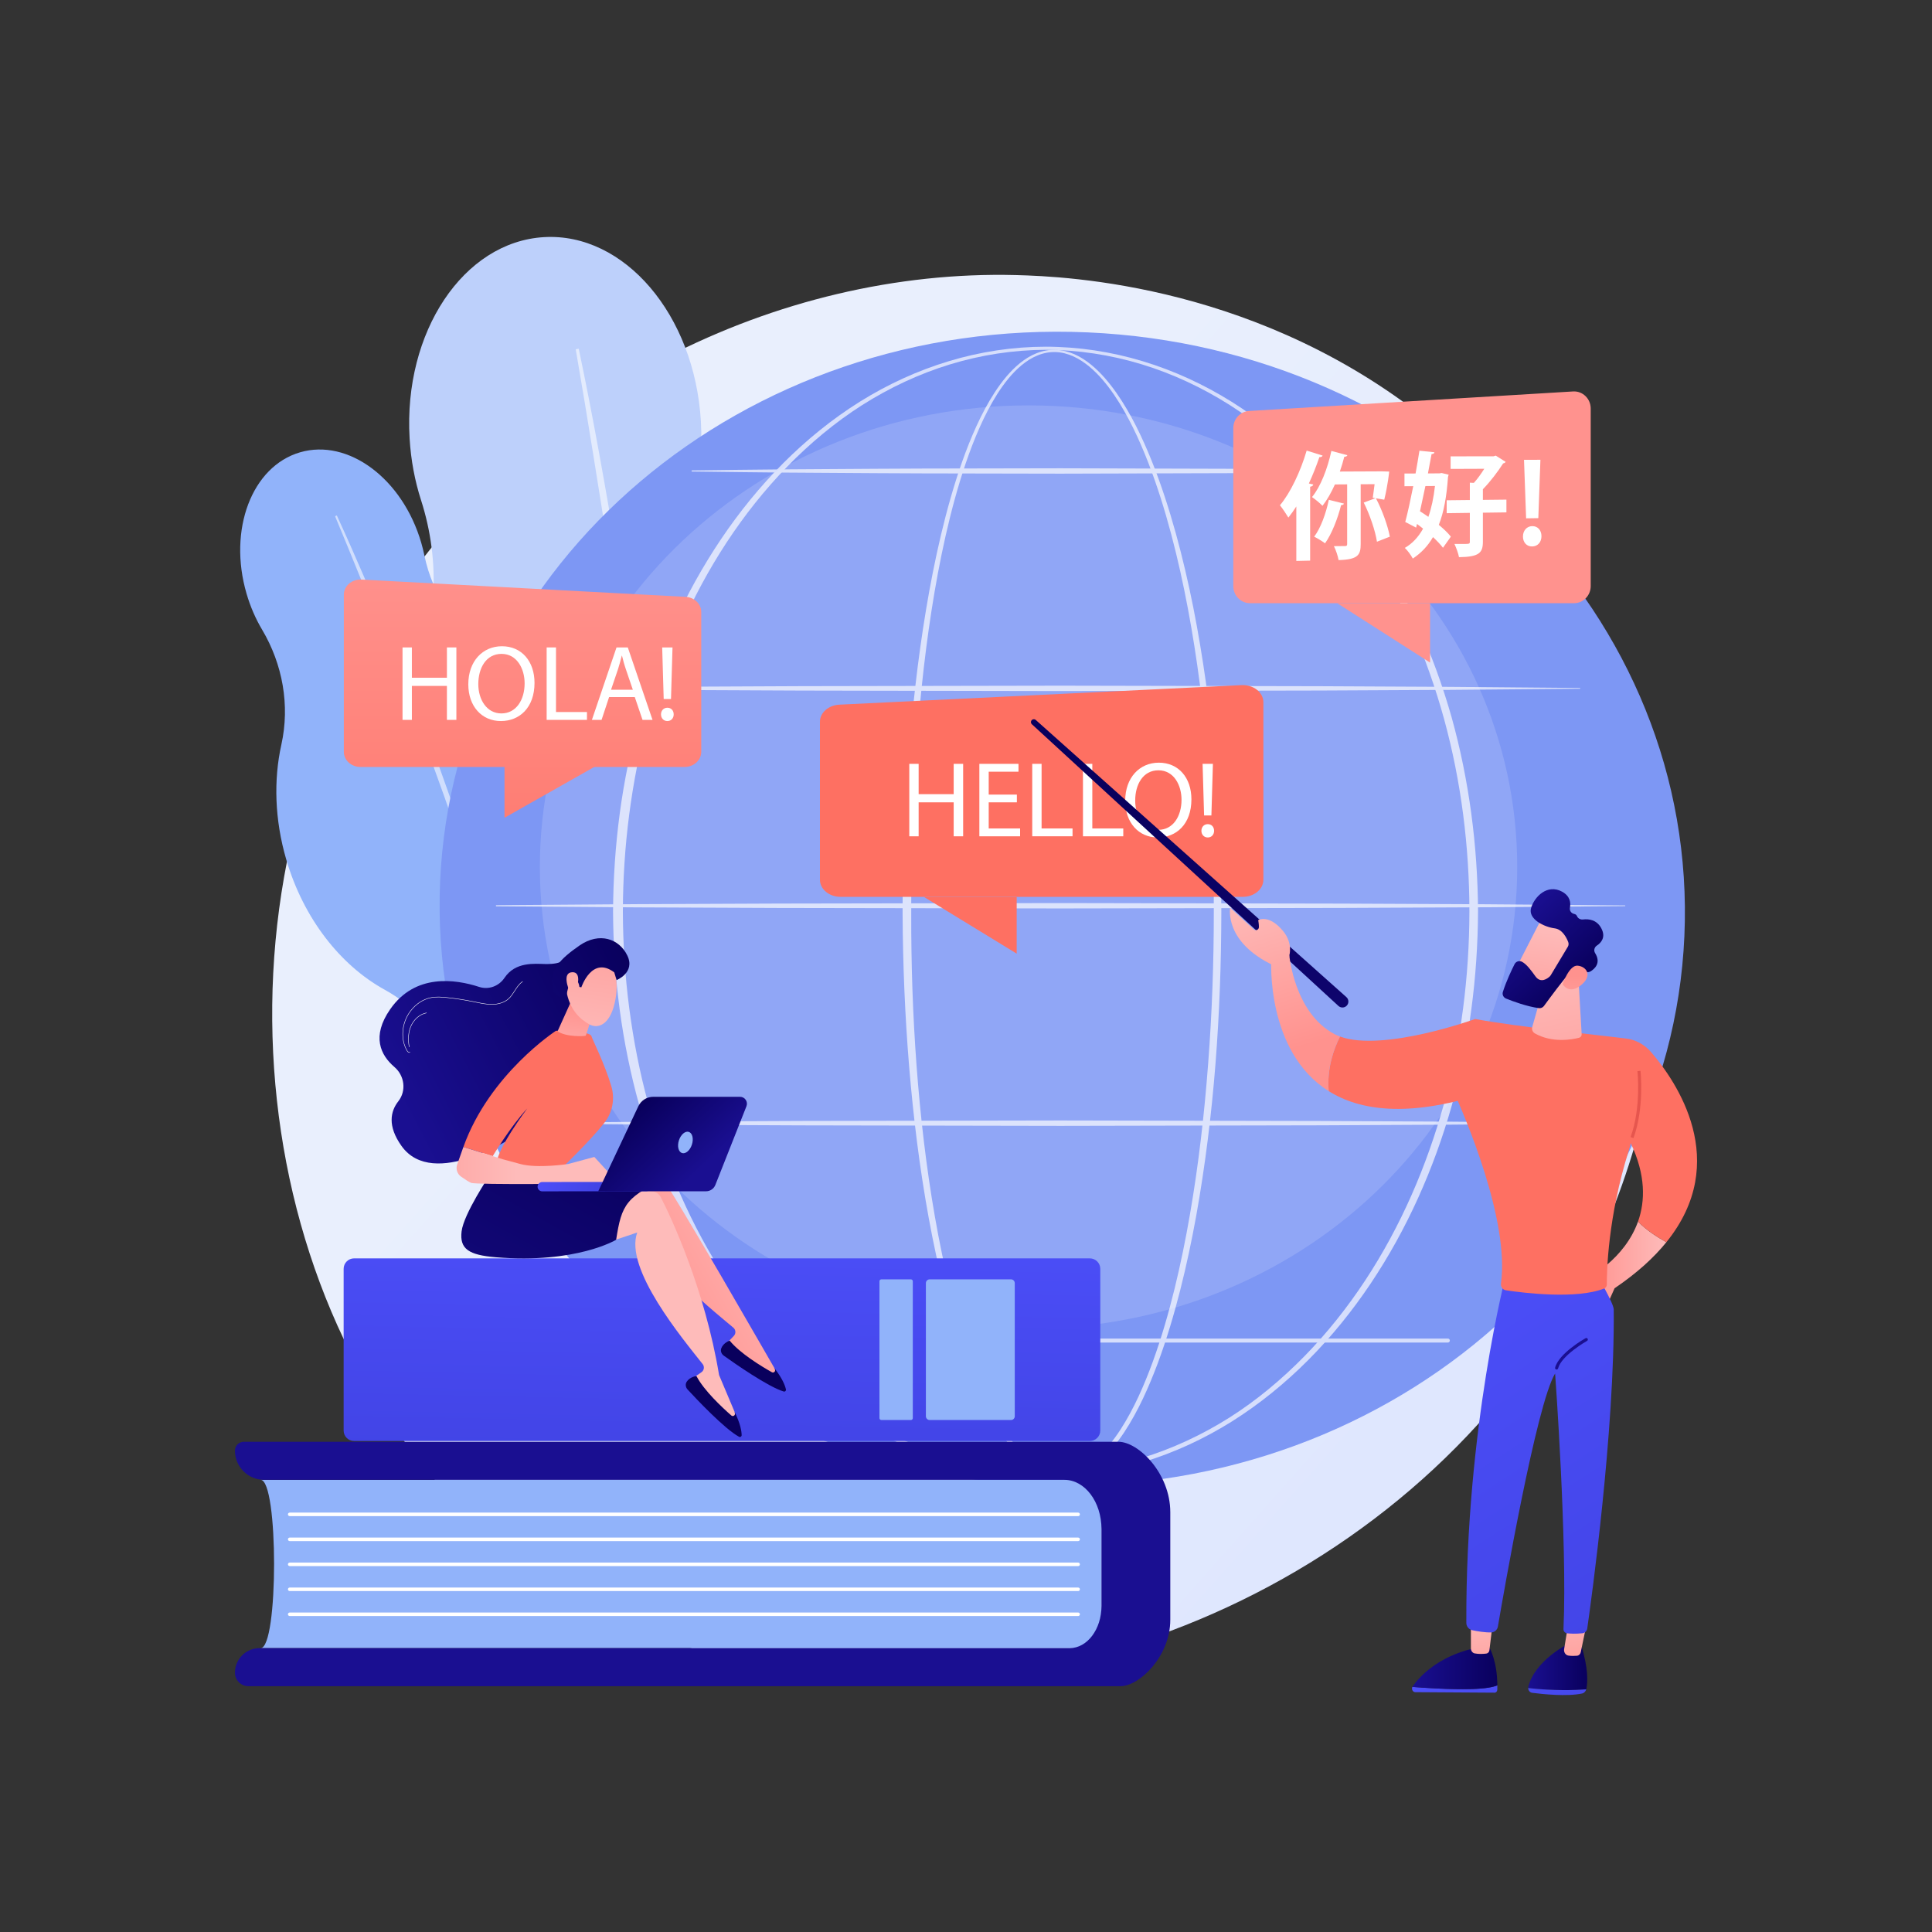 <svg version="1.2" xmlns="http://www.w3.org/2000/svg" viewBox="0 0 3710 3710" width="3710" height="3710">
	<rect x="0" y="0" width="3710" height="3710" fill="#333333" stroke="none"/>
	<defs>
		<linearGradient id="g1" x2="1" gradientUnits="userSpaceOnUse" gradientTransform="matrix(-2007.744,-1756.775,1874.825,-2142.659,3426.279,3264.047)">
			<stop offset="0" stop-color="#dae3fe"/>
			<stop offset="1" stop-color="#e9effd"/>
		</linearGradient>
		<linearGradient id="g2" x2="1" gradientUnits="userSpaceOnUse" gradientTransform="matrix(-709.121,1161.607,-1561.901,-953.486,2678.101,787.521)">
			<stop offset="0" stop-color="#09005d"/>
			<stop offset="1" stop-color="#1a0f91"/>
		</linearGradient>
		<linearGradient id="g3" x2="1" gradientUnits="userSpaceOnUse" gradientTransform="matrix(-17.116,693.214,-2625.785,-64.833,1396.243,2191.934)">
			<stop offset="0" stop-color="#4f52ff"/>
			<stop offset="1" stop-color="#4042e2"/>
		</linearGradient>
		<linearGradient id="g4" x2="1" gradientUnits="userSpaceOnUse" gradientTransform="matrix(-451.101,233.012,-176.958,-342.583,1209.364,1876.295)">
			<stop offset="0" stop-color="#09005d"/>
			<stop offset="1" stop-color="#1a0f91"/>
		</linearGradient>
		<linearGradient id="g5" x2="1" gradientUnits="userSpaceOnUse" gradientTransform="matrix(-309.168,176.468,-447.389,-783.813,1534.297,2339.856)">
			<stop offset="0" stop-color="#febbba"/>
			<stop offset="1" stop-color="#ff928e"/>
		</linearGradient>
		<linearGradient id="g6" x2="1" gradientUnits="userSpaceOnUse" gradientTransform="matrix(37.756,1576.261,-1934.571,46.338,1486.852,4300.975)">
			<stop offset="0" stop-color="#09005d"/>
			<stop offset="1" stop-color="#1a0f91"/>
		</linearGradient>
		<linearGradient id="g7" x2="1" gradientUnits="userSpaceOnUse" gradientTransform="matrix(1057.822,-662.213,1688.571,2697.331,1504.389,2383.865)">
			<stop offset="0" stop-color="#febbba"/>
			<stop offset="1" stop-color="#ff928e"/>
		</linearGradient>
		<linearGradient id="g8" x2="1" gradientUnits="userSpaceOnUse" gradientTransform="matrix(-282.08,1551.247,-1903.968,-346.219,-783.939,14555.554)">
			<stop offset="0" stop-color="#09005d"/>
			<stop offset="1" stop-color="#1a0f91"/>
		</linearGradient>
		<linearGradient id="g9" x2="1" gradientUnits="userSpaceOnUse" gradientTransform="matrix(-380.809,688.383,-679.545,-375.919,1175.005,2147.204)">
			<stop offset="0" stop-color="#09005d"/>
			<stop offset="1" stop-color="#1a0f91"/>
		</linearGradient>
		<linearGradient id="g10" x2="1" gradientUnits="userSpaceOnUse" gradientTransform="matrix(-440.645,476.1,-296.196,-274.138,1783.774,1336.534)">
			<stop offset="0" stop-color="#ff928e"/>
			<stop offset="1" stop-color="#fe7062"/>
		</linearGradient>
		<linearGradient id="g11" x2="1" gradientUnits="userSpaceOnUse" gradientTransform="matrix(21.006,-134.787,102.108,15.913,1089.759,2066.287)">
			<stop offset="0" stop-color="#febbba"/>
			<stop offset="1" stop-color="#ff928e"/>
		</linearGradient>
		<linearGradient id="g12" x2="1" gradientUnits="userSpaceOnUse" gradientTransform="matrix(-307.978,0,0,-71.133,992.8,2238.137)">
			<stop offset="0" stop-color="#febbba"/>
			<stop offset="1" stop-color="#ff928e"/>
		</linearGradient>
		<linearGradient id="g13" x2="1" gradientUnits="userSpaceOnUse" gradientTransform="matrix(158.738,52.063,-20.154,61.449,1006.922,2234.58)">
			<stop offset="0" stop-color="#4f52ff"/>
			<stop offset="1" stop-color="#4042e2"/>
		</linearGradient>
		<linearGradient id="g14" x2="1" gradientUnits="userSpaceOnUse" gradientTransform="matrix(114.316,120.825,-183.243,173.371,1224.98,2130.5)">
			<stop offset="0" stop-color="#09005d"/>
			<stop offset="1" stop-color="#1a0f91"/>
		</linearGradient>
		<linearGradient id="g15" x2="1" gradientUnits="userSpaceOnUse" gradientTransform="matrix(48.617,-320.671,240.626,36.482,1119.012,2008.482)">
			<stop offset="0" stop-color="#febbba"/>
			<stop offset="1" stop-color="#ff928e"/>
		</linearGradient>
		<linearGradient id="g16" x2="1" gradientUnits="userSpaceOnUse" gradientTransform="matrix(-471.181,243.384,-143.566,-277.937,1206.533,1818.468)">
			<stop offset="0" stop-color="#09005d"/>
			<stop offset="1" stop-color="#1a0f91"/>
		</linearGradient>
		<linearGradient id="g17" x2="1" gradientUnits="userSpaceOnUse" gradientTransform="matrix(48.617,-320.664,180.288,27.334,1080.657,2002.666)">
			<stop offset="0" stop-color="#febbba"/>
			<stop offset="1" stop-color="#ff928e"/>
		</linearGradient>
		<linearGradient id="g18" x2="1" gradientUnits="userSpaceOnUse" gradientTransform="matrix(148.576,-712.492,1145.5,238.871,514.917,8660.718)">
			<stop offset="0" stop-color="#ff928e"/>
			<stop offset="1" stop-color="#fe7062"/>
		</linearGradient>
		<linearGradient id="g19" x2="1" gradientUnits="userSpaceOnUse" gradientTransform="matrix(148.577,-712.495,1314.079,274.025,431.512,8643.314)">
			<stop offset="0" stop-color="#ff928e"/>
			<stop offset="1" stop-color="#fe7062"/>
		</linearGradient>
		<linearGradient id="g20" x2="1" gradientUnits="userSpaceOnUse" gradientTransform="matrix(-472.744,891.461,-1024.525,-543.308,-3379.729,12459.996)">
			<stop offset="0" stop-color="#ff928e"/>
			<stop offset="1" stop-color="#fe7062"/>
		</linearGradient>
		<linearGradient id="g21" x2="1" gradientUnits="userSpaceOnUse" gradientTransform="matrix(-472.747,891.468,-1866.72,-989.926,-3322.109,12490.598)">
			<stop offset="0" stop-color="#ff928e"/>
			<stop offset="1" stop-color="#fe7062"/>
		</linearGradient>
		<linearGradient id="g22" x2="1" gradientUnits="userSpaceOnUse" gradientTransform="matrix(0,830.68,-1584.164,0,1003.431,1069.899)">
			<stop offset="0" stop-color="#ff928e"/>
			<stop offset="1" stop-color="#fe7062"/>
		</linearGradient>
		<linearGradient id="g23" x2="1" gradientUnits="userSpaceOnUse" gradientTransform="matrix(0,830.682,-1467.593,0,1057.754,1069.899)">
			<stop offset="0" stop-color="#ff928e"/>
			<stop offset="1" stop-color="#fe7062"/>
		</linearGradient>
		<linearGradient id="g24" x2="1" gradientUnits="userSpaceOnUse" gradientTransform="matrix(736.001,1552.829,-663.025,314.257,2214.489,1506.597)">
			<stop offset="0" stop-color="#09005d"/>
			<stop offset="1" stop-color="#1a0f91"/>
		</linearGradient>
		<linearGradient id="g25" x2="1" gradientUnits="userSpaceOnUse" gradientTransform="matrix(-113.344,0,0,-88.675,3047.917,3201.195)">
			<stop offset="0" stop-color="#09005d"/>
			<stop offset="1" stop-color="#1a0f91"/>
		</linearGradient>
		<linearGradient id="g26" x2="1" gradientUnits="userSpaceOnUse" gradientTransform="matrix(412.35,323.778,-253.396,322.714,2764.165,3067.481)">
			<stop offset="0" stop-color="#4f52ff"/>
			<stop offset="1" stop-color="#4042e2"/>
		</linearGradient>
		<linearGradient id="g27" x2="1" gradientUnits="userSpaceOnUse" gradientTransform="matrix(-151.157,0,0,-155.808,3199.903,2423.523)">
			<stop offset="0" stop-color="#febbba"/>
			<stop offset="1" stop-color="#ff928e"/>
		</linearGradient>
		<linearGradient id="g28" x2="1" gradientUnits="userSpaceOnUse" gradientTransform="matrix(21.651,188.954,-151.74,17.387,3016.397,3072.157)">
			<stop offset="0" stop-color="#febbba"/>
			<stop offset="1" stop-color="#ff928e"/>
		</linearGradient>
		<linearGradient id="g29" x2="1" gradientUnits="userSpaceOnUse" gradientTransform="matrix(412.35,323.778,-265.137,337.667,2690.914,3160.77)">
			<stop offset="0" stop-color="#4f52ff"/>
			<stop offset="1" stop-color="#4042e2"/>
		</linearGradient>
		<linearGradient id="g30" x2="1" gradientUnits="userSpaceOnUse" gradientTransform="matrix(-163.158,0,0,-78.973,2875.324,3204.209)">
			<stop offset="0" stop-color="#09005d"/>
			<stop offset="1" stop-color="#1a0f91"/>
		</linearGradient>
		<linearGradient id="g31" x2="1" gradientUnits="userSpaceOnUse" gradientTransform="matrix(21.651,188.953,-127.164,14.571,2840.036,3092.365)">
			<stop offset="0" stop-color="#febbba"/>
			<stop offset="1" stop-color="#ff928e"/>
		</linearGradient>
		<linearGradient id="g32" x2="1" gradientUnits="userSpaceOnUse" gradientTransform="matrix(692.47,1074.523,-933.571,601.634,2582.788,2228.319)">
			<stop offset="0" stop-color="#4f52ff"/>
			<stop offset="1" stop-color="#4042e2"/>
		</linearGradient>
		<linearGradient id="g33" x2="1" gradientUnits="userSpaceOnUse" gradientTransform="matrix(1094.012,-678.692,794.782,1281.141,-20772.835,16936.615)">
			<stop offset="0" stop-color="#ff928e"/>
			<stop offset="1" stop-color="#fe7062"/>
		</linearGradient>
		<linearGradient id="g34" x2="1" gradientUnits="userSpaceOnUse" gradientTransform="matrix(88.818,383.821,-323.814,74.932,2968.214,1847.874)">
			<stop offset="0" stop-color="#febbba"/>
			<stop offset="1" stop-color="#ff928e"/>
		</linearGradient>
		<linearGradient id="g35" x2="1" gradientUnits="userSpaceOnUse" gradientTransform="matrix(-40.745,239.767,-196.844,-33.451,2982.265,1780.512)">
			<stop offset="0" stop-color="#febbba"/>
			<stop offset="1" stop-color="#ff928e"/>
		</linearGradient>
		<linearGradient id="g36" x2="1" gradientUnits="userSpaceOnUse" gradientTransform="matrix(-120.075,-127.555,166.002,-156.266,3025.11,1894.001)">
			<stop offset="0" stop-color="#09005d"/>
			<stop offset="1" stop-color="#1a0f91"/>
		</linearGradient>
		<linearGradient id="g37" x2="1" gradientUnits="userSpaceOnUse" gradientTransform="matrix(7.248,-168.37,172.114,7.409,3017.618,2042.22)">
			<stop offset="0" stop-color="#febbba"/>
			<stop offset="1" stop-color="#ff928e"/>
		</linearGradient>
		<linearGradient id="g38" x2="1" gradientUnits="userSpaceOnUse" gradientTransform="matrix(-1040.042,1249.401,-868.277,-722.782,3732.393,1410.262)">
			<stop offset="0" stop-color="#e1473d"/>
			<stop offset="1" stop-color="#e9605a"/>
		</linearGradient>
		<linearGradient id="g39" x2="1" gradientUnits="userSpaceOnUse" gradientTransform="matrix(70.908,734.408,-909.369,87.801,2909.704,1481.545)">
			<stop offset="0" stop-color="#09005d"/>
			<stop offset="1" stop-color="#1a0f91"/>
		</linearGradient>
		<linearGradient id="g40" x2="1" gradientUnits="userSpaceOnUse" gradientTransform="matrix(1094.014,-678.692,516.178,832.05,-20917.716,16703.082)">
			<stop offset="0" stop-color="#ff928e"/>
			<stop offset="1" stop-color="#fe7062"/>
		</linearGradient>
		<linearGradient id="g41" x2="1" gradientUnits="userSpaceOnUse" gradientTransform="matrix(89.444,292.307,-109.643,33.55,2433.699,1710.842)">
			<stop offset="0" stop-color="#febbba"/>
			<stop offset="1" stop-color="#ff928e"/>
		</linearGradient>
		<linearGradient id="g42" x2="1" gradientUnits="userSpaceOnUse" gradientTransform="matrix(89.444,292.307,-211.666,64.769,2398.873,1721.498)">
			<stop offset="0" stop-color="#febbba"/>
			<stop offset="1" stop-color="#ff928e"/>
		</linearGradient>
	</defs>
	<style>
		.s0 { fill: url(#g1) } 
		.s1 { fill: #bdd0fb } 
		.s2 { opacity: .57;fill: #ffffff } 
		.s3 { fill: #91b3fa } 
		.s4 { fill: #7d97f4 } 
		.s5 { opacity: .15;fill: #ffffff } 
		.s6 { fill: #ffffff } 
		.s7 { fill: url(#g2) } 
		.s8 { fill: url(#g3) } 
		.s9 { fill: url(#g4) } 
		.s10 { fill: url(#g5) } 
		.s11 { fill: url(#g6) } 
		.s12 { fill: url(#g7) } 
		.s13 { fill: url(#g8) } 
		.s14 { fill: url(#g9) } 
		.s15 { fill: url(#g10) } 
		.s16 { fill: url(#g11) } 
		.s17 { fill: url(#g12) } 
		.s18 { fill: url(#g13) } 
		.s19 { fill: url(#g14) } 
		.s20 { fill: url(#g15) } 
		.s21 { fill: url(#g16) } 
		.s22 { fill: url(#g17) } 
		.s23 { fill: url(#g18) } 
		.s24 { fill: url(#g19) } 
		.s25 { fill: url(#g20) } 
		.s26 { fill: url(#g21) } 
		.s27 { fill: url(#g22) } 
		.s28 { fill: url(#g23) } 
		.s29 { fill: url(#g24) } 
		.s30 { fill: url(#g25) } 
		.s31 { fill: url(#g26) } 
		.s32 { fill: url(#g27) } 
		.s33 { fill: url(#g28) } 
		.s34 { fill: url(#g29) } 
		.s35 { fill: url(#g30) } 
		.s36 { fill: url(#g31) } 
		.s37 { fill: url(#g32) } 
		.s38 { fill: url(#g33) } 
		.s39 { fill: url(#g34) } 
		.s40 { fill: url(#g35) } 
		.s41 { fill: url(#g36) } 
		.s42 { fill: url(#g37) } 
		.s43 { fill: url(#g38) } 
		.s44 { fill: url(#g39) } 
		.s45 { fill: url(#g40) } 
		.s46 { fill: url(#g41) } 
		.s47 { fill: url(#g42) } 
	</style>
	<g id="Illustration">
		<g>
			<path class="s0" d="m3085.07 2351.68c-259.48 610.97-950.68 953.24-1550.09 860.92-97.54-15.03-364.94-59.78-601.68-270.91-455.75-406.43-553.21-1211.22-185.57-1778.38 267.57-412.79 747.23-646.78 1202.99-635.08 98.18 2.52 474.41 18.06 805.06 290.71 48.57 40.04 155.68 135.2 252.22 286.17 226.69 354.49 246.17 848.39 77.07 1246.57z"/>
			<g>
				<path class="s1" d="m1647.16 1610.38c-10.01-169.92-74.7-319.86-170.27-422.75-85.43-91.97-133.02-213.32-130.25-338.7q0.44-19.77-0.74-40.02c-12.04-204.35-147.01-362.64-301.46-353.54-154.46 9.1-269.91 182.14-257.87 386.49 2.46 41.79 10.07 81.64 21.93 118.52 37.86 117.71 31.9 245.74-21.32 357.41-47.55 99.8-71.89 219.65-64.39 347.04 11.19 189.99 90.75 355.02 205.4 457.21 43.37 38.66 79.57 84.97 106.2 136.54 44.24 85.72 123.22 140.91 209.94 135.8 93.54-5.51 169.91-79.65 199.82-181.32 16.93-57.53 44.96-110.99 80.78-159.14 84.55-113.68 132.35-271.75 122.23-443.54z"/>
				<path class="s2" d="m1111.33 669.58c28.13 133.87 51.94 268.53 74.34 403.44 5.62 33.73 10.69 67.54 15.87 101.33l7.77 50.7 7.34 50.75c4.76 33.86 9.99 67.66 14.37 101.57l13.14 101.73c7.9 67.94 16.37 135.8 23.01 203.88 3.36 34.03 7.39 67.99 10.06 102.1l8.49 102.25c9.94 136.43 16.46 273.19 16.05 410l-5.9 0.04-3.59-102.37-0.84-25.59-1.48-25.57-3.06-51.12-2.96-51.11c-0.95-17.04-2.54-34.05-3.78-51.07-2.71-34.04-5.15-68.09-8.08-102.1-12.61-135.98-27.01-271.79-44.22-407.29-9.12-67.69-17.66-135.44-27.26-203.07l-7.05-50.73-7.48-50.68c-4.97-33.79-9.94-67.58-15.24-101.32-10.05-67.56-20.57-135.06-31.65-202.47-10.72-67.47-22.08-134.85-33.64-202.17z"/>
			</g>
			<g>
				<path class="s3" d="m1103.96 1488.49c-29.82-102.15-90.1-184.51-162.57-233.9-64.79-44.16-110.67-111.48-126.5-188.27q-2.49-12.11-6.04-24.28c-35.87-122.85-140.03-200.52-232.65-173.48-92.63 27.05-138.64 148.56-102.77 271.41 7.33 25.12 17.52 48.34 29.89 69.17 39.46 66.46 53.72 145.3 36.97 220.76-14.97 67.43-13.02 143.85 9.34 220.43 33.34 114.22 104.76 203.71 188.74 250.02 31.76 17.52 60.24 40.7 83.63 68.43 38.87 46.07 94.59 68.71 146.6 53.52 56.1-16.37 92.16-72.18 96.14-138.3 2.25-37.41 11.83-73.89 26.88-108.22 35.52-81.04 42.49-184.01 12.34-287.29z"/>
				<path class="s2" d="m646.78 989.78c35.81 77.66 69.1 156.41 101.56 235.5 8.13 19.77 15.94 39.67 23.81 59.54l11.8 29.81 11.55 29.91c7.63 19.97 15.53 39.83 22.93 59.89l22.2 60.16c14.29 40.3 28.92 80.47 42.47 121.04 6.8 20.26 13.99 40.4 20.38 60.81l19.44 61.12c25.11 81.76 48.18 164.19 67.04 247.61l-3.58 0.85-16.48-61.89-4.09-15.47-4.47-15.37-9-30.73-8.94-30.74c-2.97-10.25-6.31-20.39-9.44-30.59-6.4-20.36-12.64-40.77-19.17-61.09-26.66-81.11-54.39-161.86-83.79-242.03-15-39.98-29.65-80.08-44.93-119.95l-11.38-29.94-11.63-29.84c-7.74-19.9-15.48-39.79-23.42-59.61q-23.3-59.67-47.52-118.98c-15.94-39.62-32.26-79.1-48.7-118.51z"/>
			</g>
			<g>
				<path fill-rule="evenodd" class="s4" d="m3234.51 1797.55c-26.89 612.05-582.65 1083.32-1243.31 1054.29-660.65-29.03-1172.93-547.23-1146.03-1159.29 26.9-612.06 582.65-1083.32 1243.31-1054.29 660.65 29.03 1172.93 547.23 1146.03 1159.29z"/>
				<path fill-rule="evenodd" class="s5" d="m1975.1 2551.44c-518.93 0-938.39-396.25-938.39-886.48 0-490.22 419.46-886.47 938.39-886.47 518.93 0 938.38 396.25 938.38 886.47 0 490.23-419.45 886.48-938.38 886.48z"/>
				<g style="opacity: .68">
					<path class="s6" d="m2345.33 1750.25c-0.29 195.4-13.69 391.2-48.13 583.84-8.71 48.12-18.82 96.01-30.86 143.44-12.08 47.42-26.03 94.42-43.1 140.38-17.22 45.83-37.2 91.01-64.3 132.3-13.65 20.49-29.14 40.13-48.26 56.28-9.55 8.03-20.04 15.15-31.58 20.36-11.52 5.18-24.11 8.46-36.88 8.69-12.76 0.37-25.54-2.12-37.28-6.85-11.79-4.69-22.54-11.49-32.33-19.24-19.57-15.66-35.4-35.08-49.29-55.41-27.58-40.99-47.84-86.08-65.23-131.85-17.29-45.87-31.38-92.84-43.56-140.23-12.16-47.4-22.37-95.27-31.16-143.37-17.54-96.23-29.51-193.38-37.58-290.8-8.02-97.44-12.04-195.19-12.53-292.95-0.24-48.87 1.09-97.74 2.83-146.58q2.74-73.26 8.12-146.38c7.23-97.46 18.02-194.71 34.07-291.16 8.06-48.21 17.45-96.22 28.75-143.8 11.32-47.57 24.48-94.76 40.81-140.93 8.2-23.06 17.17-45.88 27.4-68.16 10.22-22.27 21.65-44.06 35.09-64.66 13.46-20.51 28.94-40.09 48.22-55.76 9.64-7.77 20.26-14.52 31.89-19.1 11.58-4.64 24.16-6.99 36.66-6.51 12.51 0.35 24.85 3.47 36.23 8.48 11.39 5.04 21.87 11.89 31.48 19.65 19.23 15.63 35.15 34.74 49.27 54.8 28.07 40.4 49.23 84.96 67.56 130.3 18.2 45.46 33.22 92.1 46.31 139.23 13.04 47.14 24.08 94.81 33.64 142.76 37.81 191.97 53.17 387.79 53.74 583.23zm-14.47 0c0.18-97.37-3.52-194.75-11.61-291.78-7.98-97.02-20.06-193.77-38.07-289.44-8.99-47.83-19.46-95.39-31.92-142.42-12.5-47.01-26.93-93.54-44.5-138.86-17.7-45.2-38.22-89.6-65.46-129.72-13.68-19.92-29.13-38.84-47.66-54.23-9.26-7.64-19.31-14.37-30.19-19.32-10.87-4.89-22.58-8.09-34.49-8.4-11.89-0.38-23.78 2.01-34.78 6.54-11.05 4.49-21.19 11.08-30.43 18.7-18.5 15.37-33.49 34.7-46.51 55.02-13 20.42-24.07 42.07-33.94 64.23-9.88 22.17-18.54 44.89-26.43 67.87-15.7 46.01-28.28 93.07-39.03 140.52-10.72 47.46-19.55 95.36-27.04 143.46-14.94 96.22-24.64 193.22-30.78 290.41-6.2 97.2-8.34 194.61-8.17 291.99-0.26 97.36 3 194.75 10.23 291.84 7.3 97.08 18.47 193.92 35.19 289.8 8.38 47.93 18.16 95.62 29.89 142.82 11.74 47.17 25.37 93.91 42.14 139.47 16.86 45.45 36.58 90.15 63.24 130.42 13.41 19.97 28.67 38.9 47.17 53.91 9.24 7.45 19.3 13.9 30.17 18.31 10.84 4.43 22.47 6.88 34.13 6.49 11.65-0.3 23.13-3.38 33.78-8.26 10.68-4.93 20.52-11.7 29.56-19.41 18.1-15.53 33.03-34.71 46.21-54.85 26.18-40.58 45.62-85.39 62.29-130.91 16.55-45.64 30.03-92.42 41.65-139.63 11.59-47.22 21.26-94.93 29.56-142.88 16.61-95.9 27.64-192.75 34.97-289.83 7.44-97.08 10.87-194.48 10.83-291.86z"/>
					<path class="s6" d="m2838.27 1750.25c-0.68 125.83-16.85 251.72-50.54 373.07-34.27 121.07-85.94 237.54-156.08 342.11-35.08 52.23-74.81 101.39-119.22 145.99-44.38 44.59-93.47 84.6-146.75 118.14-53.33 33.4-110.93 60.15-171.23 78.29-60.26 18.19-123.17 27.67-186.13 27.74-62.97-0.01-125.89-9.44-186.19-27.58-60.32-18.09-117.97-44.79-171.36-78.16-53.34-33.5-102.49-73.48-146.95-118.05-44.47-44.58-84.29-93.73-119.45-145.96-70.28-104.58-122.06-221.11-156.49-342.23-16.95-60.68-29.55-122.55-37.89-184.98-8.3-62.43-12.47-125.4-12.76-188.38 0.33-62.99 4.54-125.94 12.88-188.37 8.38-62.41 21.02-124.27 38.01-184.92 34.52-121.08 86.38-237.52 156.71-342 35.17-52.17 74.99-101.27 119.46-145.79 44.46-44.51 93.58-84.45 146.91-117.84 53.37-33.29 111-59.79 171.22-77.88 60.19-18.16 123.01-27.63 185.9-27.69 62.88 0.11 125.69 9.64 185.84 27.84 60.2 18.14 117.78 44.69 171.09 78.01 53.27 33.44 102.33 73.41 146.71 117.94 44.4 44.54 84.14 93.64 119.23 145.82 70.19 104.46 121.94 220.86 156.29 341.88 33.77 121.3 50.03 247.16 50.79 373zm-16.58 0c-0.18-124.41-15.68-248.95-48.51-369.04-33-119.9-82.7-235.66-151.12-339.76-34.19-52-73.03-101.01-116.52-145.56-43.51-44.48-91.57-84.73-144.14-118.18-52.62-33.26-109.45-60.03-169.04-78.14-59.56-18.12-121.74-27.65-184.04-27.86-62.3 0.26-124.47 9.84-184 28.01-59.56 18.16-116.34 44.98-168.91 78.28-52.5 33.49-100.49 73.77-143.93 118.27-43.42 44.57-82.17 93.59-116.29 145.59-68.27 104.09-117.87 219.79-150.71 339.64-16.36 59.99-28.21 121.16-36.24 182.79-8.04 61.63-12.01 123.79-12.15 185.96 0.18 62.17 4.19 124.32 12.27 185.95 8.07 61.61 19.96 122.77 36.37 182.73 32.92 119.8 82.6 235.43 150.92 339.41 34.13 51.95 72.89 100.91 116.3 145.43 43.44 44.43 91.4 84.67 143.89 118.05 52.56 33.21 109.32 59.84 168.78 77.99 59.42 18.2 121.48 27.82 183.7 28.13 62.22-0.25 124.3-9.82 183.75-27.96 59.49-18.1 116.3-44.69 168.91-77.87 52.55-33.35 100.58-73.55 144.09-117.97 43.49-44.49 82.33-93.45 116.53-145.39 68.47-104 118.25-219.68 151.34-339.53 32.9-120.05 48.48-244.57 48.75-368.97z"/>
					<path class="s6" d="m1039.84 1320.78l249.24-2.02 249.24-1.14 498.49-0.92 498.49 1.02 249.24 1.24 249.25 2.18c0.4 0 0.73 0.33 0.72 0.74 0 0.39-0.32 0.72-0.72 0.72l-249.25 2.17-249.24 1.25-498.49 1.01-498.49-0.92-249.24-1.14-249.24-2.01c-0.61-0.01-1.09-0.5-1.09-1.1 0.01-0.6 0.49-1.08 1.09-1.08z"/>
					<path class="s6" d="m1328.99 903.32c58.98-0.94 117.97-1.34 176.95-2.02l176.96-1.14c58.98-0.48 117.97-0.43 176.96-0.58l176.95-0.34 353.91 1.01 176.96 1.25c58.98 0.74 117.97 1.17 176.95 2.17 0.41 0.01 0.73 0.34 0.72 0.75 0 0.39-0.32 0.71-0.72 0.72-58.98 1-117.97 1.43-176.95 2.17l-176.96 1.25-353.91 1.01-176.95-0.34c-58.99-0.15-117.98-0.09-176.96-0.58l-176.96-1.14c-58.98-0.68-117.97-1.08-176.95-2.01-0.6-0.01-1.08-0.51-1.08-1.11 0.01-0.59 0.49-1.06 1.08-1.07z"/>
					<path class="s6" d="m953.22 1738.24l270.9-2.01 270.9-1.14 541.79-0.93 541.8 1.02 270.9 1.24 270.89 2.18c0.41 0 0.73 0.33 0.73 0.74 0 0.4-0.33 0.72-0.73 0.72l-270.89 2.17-270.9 1.25-541.8 1.01-541.79-0.92-270.9-1.14-270.9-2.01c-0.6-0.01-1.08-0.5-1.08-1.1 0-0.59 0.49-1.08 1.08-1.08z"/>
					<path class="s6" d="m1039.84 2155.7l249.24-2.01 249.24-1.14 498.49-0.92 498.49 1.01 249.24 1.25 249.25 2.17c0.4 0.01 0.73 0.34 0.72 0.74 0 0.4-0.32 0.72-0.72 0.72l-249.25 2.18-249.24 1.24-498.49 1.02-498.49-0.92-249.24-1.14-249.24-2.02c-0.61 0-1.09-0.49-1.09-1.1 0.01-0.59 0.49-1.07 1.09-1.08z"/>
					<path class="s6" d="m2780.3 2578.08h-1415.65c-2.11 0-3.82-1.71-3.82-3.82 0-2.11 1.71-3.82 3.82-3.82h1415.65c2.11 0 3.82 1.71 3.82 3.82 0 2.11-1.71 3.82-3.82 3.82z"/>
				</g>
			</g>
			<g>
				<g>
					<g>
						<path class="s3" d="m500.39 3164.89h1614.75v-323.19h-1614.75c34.56 0 34.56 323.19 0 323.19z"/>
						<path class="s7" d="m2115.14 3084.01v-147.91c0-52.14-31.91-94.4-71.27-94.4h-1536.67c-30.96 0-56.05-25.1-56.05-56.05 0-9.41 7.62-17.03 17.03-17.03h1679.46c38.51 0 99.66 60.55 99.66 135.25v206.57c0 70.43-59.36 127.53-95.67 127.53h-1674.62c-14.28 0-25.86-11.58-25.86-25.87 0-26.07 21.14-47.21 47.21-47.21h1555.72c33.72 0 61.06-36.21 61.06-80.88z"/>
					</g>
					<path class="s6" d="m2070.36 2911.39h-1514.05c-1.87 0-3.38-1.51-3.38-3.38 0-1.87 1.51-3.38 3.38-3.38h1514.05c1.86 0 3.37 1.51 3.37 3.38 0 1.87-1.51 3.38-3.37 3.38z"/>
					<path class="s6" d="m2070.36 2959.36h-1514.05c-1.87 0-3.38-1.51-3.38-3.38 0-1.87 1.51-3.38 3.38-3.38h1514.05c1.86 0 3.37 1.51 3.37 3.38 0 1.87-1.51 3.38-3.37 3.38z"/>
					<path class="s6" d="m2070.36 3007.33h-1514.05c-1.87 0-3.38-1.51-3.38-3.38 0-1.86 1.51-3.37 3.38-3.37h1514.05c1.86 0 3.37 1.51 3.37 3.37 0 1.87-1.51 3.38-3.37 3.38z"/>
					<path class="s6" d="m2070.36 3055.3h-1514.05c-1.87 0-3.38-1.51-3.38-3.38 0-1.86 1.51-3.37 3.38-3.37h1514.05c1.86 0 3.37 1.51 3.37 3.37 0 1.87-1.51 3.38-3.37 3.38z"/>
					<path class="s6" d="m2070.36 3103.27h-1514.05c-1.87 0-3.38-1.51-3.38-3.37 0-1.87 1.51-3.38 3.38-3.38h1514.05c1.86 0 3.37 1.51 3.37 3.38 0 1.86-1.51 3.37-3.37 3.37z"/>
				</g>
				<g>
					<path class="s8" d="m679.98 2767.15h1412.78c11.1 0 20.1-9 20.1-20.1v-310.53c0-11.1-9-20.1-20.1-20.1h-1412.78c-11.1 0-20.09 9-20.09 20.1v310.53c0 11.1 8.99 20.1 20.09 20.1z"/>
					<path class="s3" d="m1785.2 2726.84h156.21c4 0 7.24-3.24 7.24-7.24v-255.63c0-4-3.24-7.24-7.24-7.24h-156.21c-4 0-7.24 3.24-7.24 7.24v255.63c0 4 3.24 7.24 7.24 7.24z"/>
					<path class="s3" d="m1692.47 2726.84h56.71c2.03 0 3.67-1.64 3.67-3.67v-262.77c0-2.03-1.64-3.67-3.67-3.67h-56.7c-2.03 0-3.67 1.64-3.67 3.67v262.77c0 2.03 1.64 3.67 3.66 3.67z"/>
				</g>
			</g>
			<g>
				<path class="s9" d="m1082.46 1840.82c0 0-0.04 11.07-35.81 10.38-19.94-0.38-56.93-4.74-77.82 26.47-10.79 16.1-30.44 23.46-48.88 17.45-45.91-14.95-122.76-25.92-170.57 42.79-36.49 52.44-18.49 88.37 8 111.02 19.45 16.63 23.32 45.66 7.53 65.8-15.14 19.33-21.24 47.41 6.09 85.83 61.26 86.08 219.36-20.26 219.36-20.26l147.62-250.4z"/>
				<path class="s6" d="m786.05 2021.43c-1.84 0-3.68-1.72-4.87-3.78-13.1-22.54-10.29-54.01 6.85-76.52 10.26-13.49 24.11-22.61 39-25.67 10.57-2.18 21.36-1.31 31.51-0.23 17.13 1.81 34.37 4.49 51.22 7.96q2.08 0.42 4.15 0.86c9.84 2.06 20.02 4.2 30.18 4.23q0.1 0 0.2 0c12.94 0 24.26-3.75 31.9-10.56 4.76-4.26 8.33-9.84 11.78-15.24 4.23-6.62 8.61-13.46 15.23-17.88 0.19-0.13 0.45-0.08 0.58 0.12 0.13 0.19 0.08 0.45-0.11 0.58-6.47 4.32-10.8 11.09-14.99 17.64-3.48 5.44-7.08 11.08-11.93 15.4-7.79 6.96-19.31 10.78-32.46 10.78q-0.1 0-0.2 0c-10.25-0.03-20.47-2.17-30.35-4.24q-2.07-0.44-4.15-0.87c-16.83-3.46-34.03-6.14-51.14-7.95-10.08-1.06-20.8-1.92-31.25 0.22-14.69 3.03-28.37 12.04-38.5 25.36-16.93 22.25-19.72 53.33-6.79 75.59 0.96 1.65 3.08 4.15 5.1 3.12 0.2-0.11 0.46-0.03 0.56 0.18 0.11 0.2 0.03 0.46-0.17 0.56q-0.67 0.35-1.35 0.34z"/>
				<path class="s6" d="m785.84 2010.71c-0.2 0-0.38-0.14-0.42-0.34-2.81-14.89-1.65-28.78 3.33-40.15 5.85-13.33 17.37-23.12 30.07-25.57 0.24-0.04 0.45 0.11 0.5 0.34 0.04 0.23-0.11 0.45-0.34 0.49-12.43 2.4-23.72 12-29.45 25.08-4.92 11.21-6.05 24.93-3.28 39.65 0.05 0.23-0.11 0.45-0.33 0.5q-0.05 0-0.08 0z"/>
				<path class="s10" d="m1487.29 2627.54c-0.36-0.14-196.47-343.56-222.96-375.88-4.46-5.43-11.36-8.2-18.34-7.37l-54.74 6.52-64.3 139.11 107.13-62.39c-10.6 73.31 127.01 182.26 174.21 222.02 4.79 4.03 5.18 11.26 0.86 15.79l-18.85 19.72c30.94 31.36 66.64 51.49 106.92 60.81z"/>
				<path class="s11" d="m1401.2 2574.42c0 0-12.02 3.88-16.09 14.59-1.95 5.13 0.15 10.93 4.61 14.12 19.8 14.19 85.11 59.99 115.26 68.96 2.47 0.74 4.82-1.5 4.26-4.01-1.54-7.01-6.55-20.99-22.67-41.46l1.45 2.93c1.83 3.7-2.2 7.55-5.8 5.52-20.16-11.38-61.22-36.29-81.02-60.65z"/>
				<path class="s12" d="m1410.91 2711.83c-0.33-0.21-29.75-71.1-30.08-71.31-26.98-164.24-92.79-304.9-112.2-341.92-3.27-6.22-9.46-10.33-16.47-10.93l-54.92-4.69-91.13 123.22 117.54-39.42c-25.22 69.65 87.5 204.2 125.68 252.68 3.87 4.92 2.79 12.08-2.36 15.64l-22.44 15.5c23.95 36.97 54.83 63.91 92.4 81.18z"/>
				<path class="s13" d="m1337.35 2642.38c0 0-12.56 1.37-18.71 11.04-2.95 4.62-2.07 10.73 1.65 14.76 16.52 17.9 71.22 75.97 98.92 90.86 2.27 1.22 5.03-0.5 4.99-3.07-0.1-7.17-2.17-21.88-13.81-45.19l0.82 3.16c1.05 4-3.68 6.95-6.79 4.24-17.44-15.23-52.61-47.93-67.07-75.8z"/>
				<g>
					<path class="s14" d="m940.15 2257.03c0 0-49.69 73.9-53.76 107.61-4.08 33.71 13.74 45.37 65.74 49.67 154.75 12.79 231.04-33.59 231.04-33.59 10.58-67.5 18.12-84.67 106.53-121.37 0 0-111.83 8.88-134.33 0.15-22.51-8.74-215.22-2.47-215.22-2.47z"/>
				</g>
				<g>
					<path class="s15" d="m1074.52 2247.25c0 0 57.86-55.09 86.34-91.58 15.39-19.73 20.23-45.7 13.1-69.68-13-43.81-36.1-89.18-38.21-96.24-3.23-10.83-68.11-10.38-68.11-10.38 0 0-127.66 82.85-177.82 223.2l56.34 17.54c0 0 33.33-55.92 66.26-91.48 0 0-56.99 75.29-58.99 106.1z"/>
					<path class="s16" d="m1143.59 1929.25c-0.67 2.25-17.61 58.39-18.93 59.55-1.32 1.17-37.13 3.09-53.99-8.43l34.4-76.1z"/>
					<path class="s17" d="m1184.76 2268.99l-43.48-47.3-50.21 13.52c0 0-58.53 9.07-92.03 0-33.51-9.07-33.51-9.07-33.51-9.07l-75.7-23.57-11.89 33.6c-3.02 8.54 0.01 18.01 7.39 23.25 6.55 4.66 14.22 9.77 19.12 11.91 9.97 4.36 229.67 1.38 229.67 1.38z"/>
				</g>
				<g>
					<path class="s18" d="m1040.85 2287.71q0.23 0.01 0.46 0.01l199.96-0.22c4.95 0 8.95-4.01 8.94-8.96 0-4.94-4.03-9.03-8.96-8.94l-199.96 0.22c-4.94 0.01-8.95 4.02-8.94 8.96 0 4.79 3.77 8.7 8.5 8.93z"/>
					<path class="s19" d="m1421.03 2106.16h-166.53c-12.29 0-23.47 7.09-28.71 18.2l-76.99 163.24h206.96c7.92 0 15.03-4.83 17.94-12.2l59.7-151.06c3.45-8.73-2.98-18.18-12.37-18.18z"/>
					<path class="s3" d="m1303.71 2189.86c-3.61 11.21-0.94 22.1 5.95 24.32 6.9 2.22 15.42-5.07 19.03-16.28 3.61-11.22 0.94-22.1-5.96-24.32-6.9-2.22-15.41 5.06-19.02 16.28z"/>
				</g>
				<g>
					<path class="s20" d="m1175.58 1853.05c0 0 15.2 27.25 5.07 72.01-10.13 44.76-33.43 50.9-49.5 41.71-16.07-9.2-37.44-26.37-43.8-65.35-6.37-38.99 67.62-82.69 88.23-48.37z"/>
					<path class="s21" d="m1116.35 1895.92c0 0 20.27-61.24 63.18-28.68l4.55 14.78c0 0 36.3-14.41 20.61-47.04-15.69-32.63-53.8-45.5-91.56-19.53-37.76 25.97-57.61 47.59-52.36 78.2 5.25 30.61 27.29 17.74 27.29 17.74 0 0 2.17-23.11 12.62-28.23 10.45-5.12 11.94 12.06 11.94 12.06z"/>
					<path class="s22" d="m1107.42 1897.54c0 0 10.61-31.42-8.59-30.59-19.2 0.84-8.41 30.11-3.5 40.69z"/>
				</g>
			</g>
			<g>
				<g>
					<path class="s23" d="m1614.2 1722.23h772.17c21.92 0 39.68-14.71 39.68-32.87v-340.9c0-18.91-19.21-33.92-42-32.81l-772.18 37.52c-20.97 1.01-37.35 15.4-37.35 32.81v303.38c0 18.16 17.76 32.87 39.68 32.87z"/>
					<path fill-rule="evenodd" class="s24" d="m1774.41 1722.47l177.93 108.77v-108.77z"/>
				</g>
				<g>
					<path class="s6" d="m1764.05 1466.81v58.21h67.29v-58.21h18.16v139.12h-18.16v-65.22h-67.29v65.22h-17.96v-139.12z"/>
					<path class="s6" d="m1952.69 1540.71h-54.08v50.16h60.27v15.06h-78.23v-139.12h75.14v15.07h-57.18v43.97h54.08z"/>
					<path class="s6" d="m1982.19 1466.81h17.96v124.06h59.45v15.06h-77.4c0 0 0-139.12-0.01-139.12z"/>
					<path class="s6" d="m2079.61 1466.81h17.95v124.06h59.45v15.06h-77.4z"/>
					<path class="s6" d="m2287.86 1534.93c0 47.89-29.1 73.27-64.6 73.27-36.74 0-62.54-28.48-62.54-70.59 0-44.17 27.45-73.07 64.6-73.07 37.98 0 62.54 29.11 62.54 70.39zm-107.95 2.27c0 29.72 16.1 56.35 44.38 56.35 28.49 0 44.58-26.22 44.58-57.8 0-27.65-14.44-56.55-44.37-56.55-29.73 0-44.59 27.45-44.59 58z"/>
					<path class="s6" d="m2307.05 1595.41c0-7.44 5.16-12.8 12.18-12.8 7.43 0 12.17 5.36 12.17 12.8 0 7.22-4.74 12.79-12.17 12.79-7.23 0-12.18-5.57-12.18-12.79zm5.16-29.52l-2.89-99.08h19.82l-2.9 99.08z"/>
				</g>
			</g>
			<g>
				<g>
					<path class="s25" d="m2400.26 1158.29h622.4c17.66 0 31.98-14.72 31.98-32.87v-340.9c0-18.91-15.48-33.92-33.85-32.82l-622.4 37.52c-16.91 1.02-30.11 15.41-30.11 32.82v303.38c0 18.15 14.32 32.87 31.98 32.87z"/>
					<path fill-rule="evenodd" class="s26" d="m2568.17 1158.53l177.94 113.79v-113.79z"/>
				</g>
				<g>
					<path class="s6" d="m2539.81 874.85c-0.66 2.01-2.88 3.13-6.2 2.91-5.76 17-12.65 34.25-20.21 50.64l8.45 1.95c-0.44 2.24-2.22 3.82-6 4.3v141.93l-26.55 0.61v-104.62c-4.92 7.69-10.08 14.95-15.24 21.32-3.59-6.02-11.46-17.85-16.19-23.65 20.01-23.61 39.7-65.29 51.3-104.99zm127.83 30.68c0 1.1-2.79 26.88-9.47 54.03l-15.98-2.7c12.32 23.24 22.87 53.27 26.74 73.67l-24.79 9.73c-3.03-20.47-13.64-51.9-25.37-75.19l22.56-8.42-5.2-0.84c1.09-6.85 2.17-16.36 3.47-26.08l-26.7 0.19v114.72c0 20.37-4.36 29.99-42.44 30.88-1.31-7.75-5.27-19.69-9.01-26.74 9.24 0.04 18.68-0.16 21.74-0.22 2.85-0.06 3.73-0.96 3.73-3.85v-114.61l-23.49 0.17c-7.05 15.65-14.99 29.78-23.84 41.03-4.65-4.86-14.18-12.8-20.18-16.77 16.42-19.81 29.91-54.71 37.19-88.61l30.76 8.21c-0.66 1.78-2.63 3.12-5.92 2.9-2.41 9.56-5.27 19.13-8.56 28.48l80.76-0.36zm-86.86 61.51c-0.44 1.79-2.63 2.92-5.49 2.96-6.59 26.11-17.81 55.02-30.83 73.32-5.09-3.91-14.84-9.76-20.83-12.78 12.42-16.31 22.59-44.59 28.11-70.75z"/>
					<path class="s6" d="m2768.41 908.34l13.43 3.2-1.26 4.35c-2.51 36.97-7.97 67.48-17.64 92 9.46 7.89 17.85 15.79 23.09 22.65l-15.1 21.38c-4.63-6.21-11.36-13.26-19.16-20.52-9.93 17.21-22.85 30.59-38.79 41.24-3.41-6.49-10.02-15.77-15.35-20.48 14.29-8.19 25.98-20.67 35.1-37.01-3.81-3.22-7.84-5.99-11.67-8.99l-1.7 7.03-20.88-10.84c4.91-18.28 10.24-43.11 15.35-68.78l-16.84 0.13v-24.35l21.31-0.11c2.76-15.33 5.31-30.21 7.43-43.77l28.78 3.05c-0.21 1.96-1.9 3.27-5.49 3.49-2.11 11.35-4.43 24.01-6.97 37.11l22.15-0.11zm-31.23 25.05c-3.38 16.42-6.99 33.06-10.38 48.41 5.09 3.21 10.59 6.84 16.1 10.7 5.91-16.88 10.14-36.77 12.66-59.25zm155.59 26.05v24.46l-45.19 0.62v55.64c0 21.36-7.03 29.28-45.87 29.76-1.25-7.13-5.43-18.32-8.77-25.41 7.73 0.06 15.86 0.11 20.86 0.01 7.06-0.15 8.72-0.18 8.72-4.07v-55.59l-44.45 0.6v-24.78l44.45-0.48v-33.31l7.68 0.38c7.04-7.61 14.07-17.57 20.06-27.09l-64.65 0.25v-24.1l82.57-0.11 4.11-1.29 19.05 11.99c-0.82 1.51-2.87 2.59-4.91 3.02-9.63 15.07-24.63 35.17-38.85 49.5v20.49z"/>
					<path class="s6" d="m2924.51 1030.29c0-11.54 7.5-19.79 17.81-19.97 10.49-0.17 17.74 7.8 17.74 19.29 0 11.07-6.84 19.52-17.74 19.75-10.92 0.24-17.81-8.17-17.81-19.07zm29.51-35.29l-23.43 0.35-4.05-112.36 31.51-0.07z"/>
				</g>
			</g>
			<g>
				<g>
					<g>
						<path class="s27" d="m1314.63 1472.79h-622.4c-17.66 0-31.98-13.03-31.98-29.1v-301.72c0-16.73 15.49-30.02 33.85-29.04l622.4 33.21c16.91 0.9 30.11 13.63 30.11 29.04v268.51c0 16.07-14.32 29.1-31.98 29.1z"/>
						<path fill-rule="evenodd" class="s28" d="m1146.72 1469.62l-177.93 100.71v-100.71z"/>
					</g>
				</g>
				<g>
					<path class="s6" d="m790.92 1243.25v58.2h67.29v-58.2h18.17v139.12h-18.17v-65.23h-67.29v65.23h-17.95v-139.12z"/>
					<path class="s6" d="m1026.42 1311.36c0 47.89-29.1 73.28-64.6 73.28-36.75 0-62.55-28.48-62.55-70.59 0-44.18 27.46-73.07 64.61-73.07 37.98 0 62.54 29.1 62.54 70.38zm-107.95 2.27c0 29.73 16.1 56.35 44.38 56.35 28.48 0 44.58-26.21 44.58-57.79 0-27.66-14.45-56.56-44.37-56.56-29.73 0-44.59 27.45-44.59 58z"/>
					<path class="s6" d="m1049.73 1243.25h17.96v124.05h59.45v15.07h-77.41z"/>
					<path class="s6" d="m1169.64 1338.61l-14.45 43.76h-18.57l47.27-139.12h21.67l47.47 139.12h-19.2l-14.85-43.76zm45.61-14.04l-13.62-40.04c-3.1-9.08-5.16-17.34-7.22-25.39h-0.42c-2.06 8.26-4.33 16.72-7.02 25.18l-13.62 40.25z"/>
					<path class="s6" d="m1269.33 1371.84c0-7.43 5.16-12.8 12.18-12.8 7.43 0 12.17 5.37 12.17 12.8 0 7.22-4.74 12.8-12.17 12.8-7.23 0-12.18-5.58-12.18-12.8zm5.16-29.51l-2.89-99.08h19.81l-2.89 99.08z"/>
				</g>
			</g>
			<g>
				<path class="s29" d="m2585.84 1931.46c4.79-4.66 4.57-12.42-0.47-16.8l-596.4-532.13c-1.67-1.49-4.08-1.83-6.1-0.86-3.55 1.69-4.26 6.44-1.36 9.1l588.65 540.91c4.46 4.1 11.34 4 15.68-0.22z"/>
				<path class="s30" d="m2934.57 3241.55c-0.01-0.84 0.05-1.7 0.26-2.56 12.77-50.61 76.13-82.13 76.13-82.13l25.11 1.96c14.43 44.61 12.58 71.97 10.26 84.16q-0.11 0.5-0.26 0.99c-20.71 1.85-63.34 3.06-111.5-2.42z"/>
				<path class="s31" d="m3046.07 3243.97c-1.12 4.07-4.12 7.24-7.97 8.05-29.46 6.2-76.29 1.21-95.95-1.36-4.33-0.57-7.5-4.58-7.58-9.11 48.16 5.48 90.79 4.28 111.5 2.43z"/>
				<path class="s32" d="m3145.5 2345.62c15.51 16.55 38.34 30.85 54.4 39.77-23.99 29.66-56.46 59.36-99.44 88.43l-12.3 27.61-39.41-47.24c0 0 70.72-35.2 96.75-108.57z"/>
				<path class="s33" d="m3046.16 3121.43l-10.63 51.19c-0.78 3.75-3.66 6.56-7.15 6.89-4.28 0.4-10.36 0.63-16.48-0.27-5.48-0.8-9.3-6.38-8.33-12.36l7.39-45.45z"/>
				<path class="s34" d="m2825.84 3243.46c27.73-0.78 42.07-4.04 49.48-7.07 0.02 2.75 0.01 5.56-0.08 8.47-0.1 3.1-2.4 5.58-5.23 5.56l-152.25-0.98c-4.86-0.03-7.7-5.67-5.59-10.12 19.96 1.65 70.8 5.34 113.67 4.14z"/>
				<path class="s35" d="m2712.17 3239.32c0.18-0.39 0.34-0.78 0.6-1.15 13.45-18.79 47.69-56.2 115.36-72.42l32.47-1.03c0 0 14.45 25.13 14.72 71.67-7.41 3.03-21.75 6.29-49.48 7.07-42.87 1.2-93.71-2.49-113.67-4.14z"/>
				<path class="s36" d="m2866.61 3115.52c-0.36 2.42-4.81 39.2-6.53 53.46-0.41 3.39-2.86 6.01-5.96 6.38-5.52 0.66-14.47 1.26-22.3-0.34-4.22-0.87-7.27-4.92-7.27-9.64v-57.73z"/>
				<path class="s37" d="m2892.66 2444.35c0 0-78.3 297.56-76.89 672.02 0.03 6.83 4.82 12.72 11.5 14.13 9.85 2.07 24.32 4.54 36.3 4.2 6.4-0.18 11.74-4.92 12.82-11.23 10.98-64.38 73.98-427.09 109.88-485.97 0 0 23.62 323.04 16.07 490.64-0.19 4.16 2.86 7.78 7.01 8.26 6.28 0.72 16.34 1.27 29.14-0.08 4.85-0.52 8.77-4.19 9.47-9.03 7.82-54.49 52.83-378.83 50.91-612.48-0.1-13.17-34.84-70.46-34.84-70.46z"/>
				<path class="s38" d="m2772.58 2043.57c13.72-35.05 36.84-59.04 60.1-86.77 87.17 15.81 230.04 29.91 289.62 37.42 18.6 2.34 35.62 11.51 47.88 25.7 48.61 56.25 155.28 210.27 29.72 365.47-16.06-8.92-38.89-23.22-54.4-39.77 13.89-39.16 15.03-89.2-14.09-150.56q-1.48 7.3-3.71 14.41c-40.13 127.12-42.27 232.9-42.18 257.28 0.01 3.31-1.97 6.29-5.05 7.52-52.81 21.17-154.46 8.57-188.58 3.49-6.26-0.94-10.47-6.76-9.6-13.03 16.74-121.33-69.2-320.92-91.9-370.91-3.33-7.32-9.18-13.19-16.5-16.5q-5.5-2.5-10.82-5.07c2.71-9.68 5.82-19.25 9.51-28.68z"/>
				<path class="s39" d="m3031.03 1877.49l6.22 108.47c0.18 3.2-1.9 6.08-5.01 6.87-13.77 3.47-51.82 10.38-84.93-8.46-4.29-2.44-6.28-7.59-4.93-12.34l27.7-97.46z"/>
				<g>
					<path class="s40" d="m2963.16 1758.97c-1.41 1.33-59.42 115.25-59.42 115.25l65.75 31.74 71.02-99.8c0 0-53.78-69.37-77.35-47.19z"/>
					<path class="s41" d="m3011.42 1808.92c1.17 3.03 0.88 6.42-0.79 9.21l-32.79 54.66q-0.74 1.25-1.8 2.24c-3.9 3.64-17.26 14.2-27.58-0.18-8.8-12.27-17.06-23.42-25.91-28.02-5.17-2.68-11.52-0.54-14.15 4.66-5.4 10.71-15.87 32.54-22.44 53.24-1.65 5.19 1.03 10.76 6.07 12.8 13.32 5.39 39.63 15.15 62.98 18.37 3.84 0.53 7.63-1.09 9.92-4.22 10.04-13.76 38.35-52.22 48.02-61.84 8.98-8.95 25.54-5.57 33.01-3.43 2.83 0.82 5.85 0.42 8.38-1.1 7.57-4.56 20.79-15.92 8.7-35.16-3.01-4.78-1.47-11.15 3.25-14.26 8.45-5.56 17.63-16 8.89-32.91-8.85-17.12-24.66-18.66-35.43-17.34-4.76 0.58-9.6-1.92-11.42-6.36-0.82-1.97-2.42-3.65-5.41-4.26-5.64-1.14-9.35-6.3-8.24-11.95 1.9-9.69 0.47-22.27-15-30.78-28.37-15.6-53.22 9.82-59.54 31.27-6.31 21.46 25.4 36.62 45.36 39.15 14.65 1.85 22.69 17.85 25.92 26.21z"/>
					<path class="s42" d="m3000.63 1889.91c0 0 12.62-36.91 28.76-35.56 16.15 1.36 28.86 17.45 8.85 35.53-24.9 22.49-37.61 0.03-37.61 0.03z"/>
				</g>
				<path class="s43" d="m3136.74 2185.55c21.28-58.25 13.56-128.58 13.48-129.29l-5.86 0.67c0.07 0.69 7.63 69.68-13.17 126.59z"/>
				<path class="s44" d="m2989.15 2629.91c1.31 0 2.51-0.88 2.85-2.21 6.5-25.05 55.12-52.57 55.61-52.84 1.42-0.8 1.93-2.6 1.13-4.02-0.8-1.42-2.59-1.93-4.02-1.13-2.09 1.17-51.31 29.03-58.43 56.51-0.41 1.58 0.54 3.19 2.11 3.59q0.38 0.1 0.75 0.1z"/>
				<g>
					<path class="s45" d="m2573.18 1990.46c82.89 30.29 259.5-33.66 259.5-33.66l12.16 144.3c-141.44 44.72-233.47 31.7-293.32-5.83-3.72-42.65 9.1-79.77 21.67-104.81z"/>
					<path class="s46" d="m2441.22 1841.53l34.69-6.87c0 0 9.46 110.36 86.71 151.16 3.31 1.75 6.85 3.28 10.56 4.64-12.56 25.04-25.38 62.16-21.66 104.81-121.62-76.26-110.29-253.74-110.29-253.74z"/>
				</g>
				<path class="s47" d="m2474.15 1844.28l1.76-9.62c0 0 7.23-23.5-11.9-46.63-27.66-33.43-47.91-21.14-47.91-21.14 0 0 1.44 7.15 1.34 13.49-0.08 5.12-6.22 7.71-9.98 4.25l-45.15-41.49c0 0-12.64 65.89 84.18 111.18z"/>
			</g>
		</g>
	</g>
</svg>